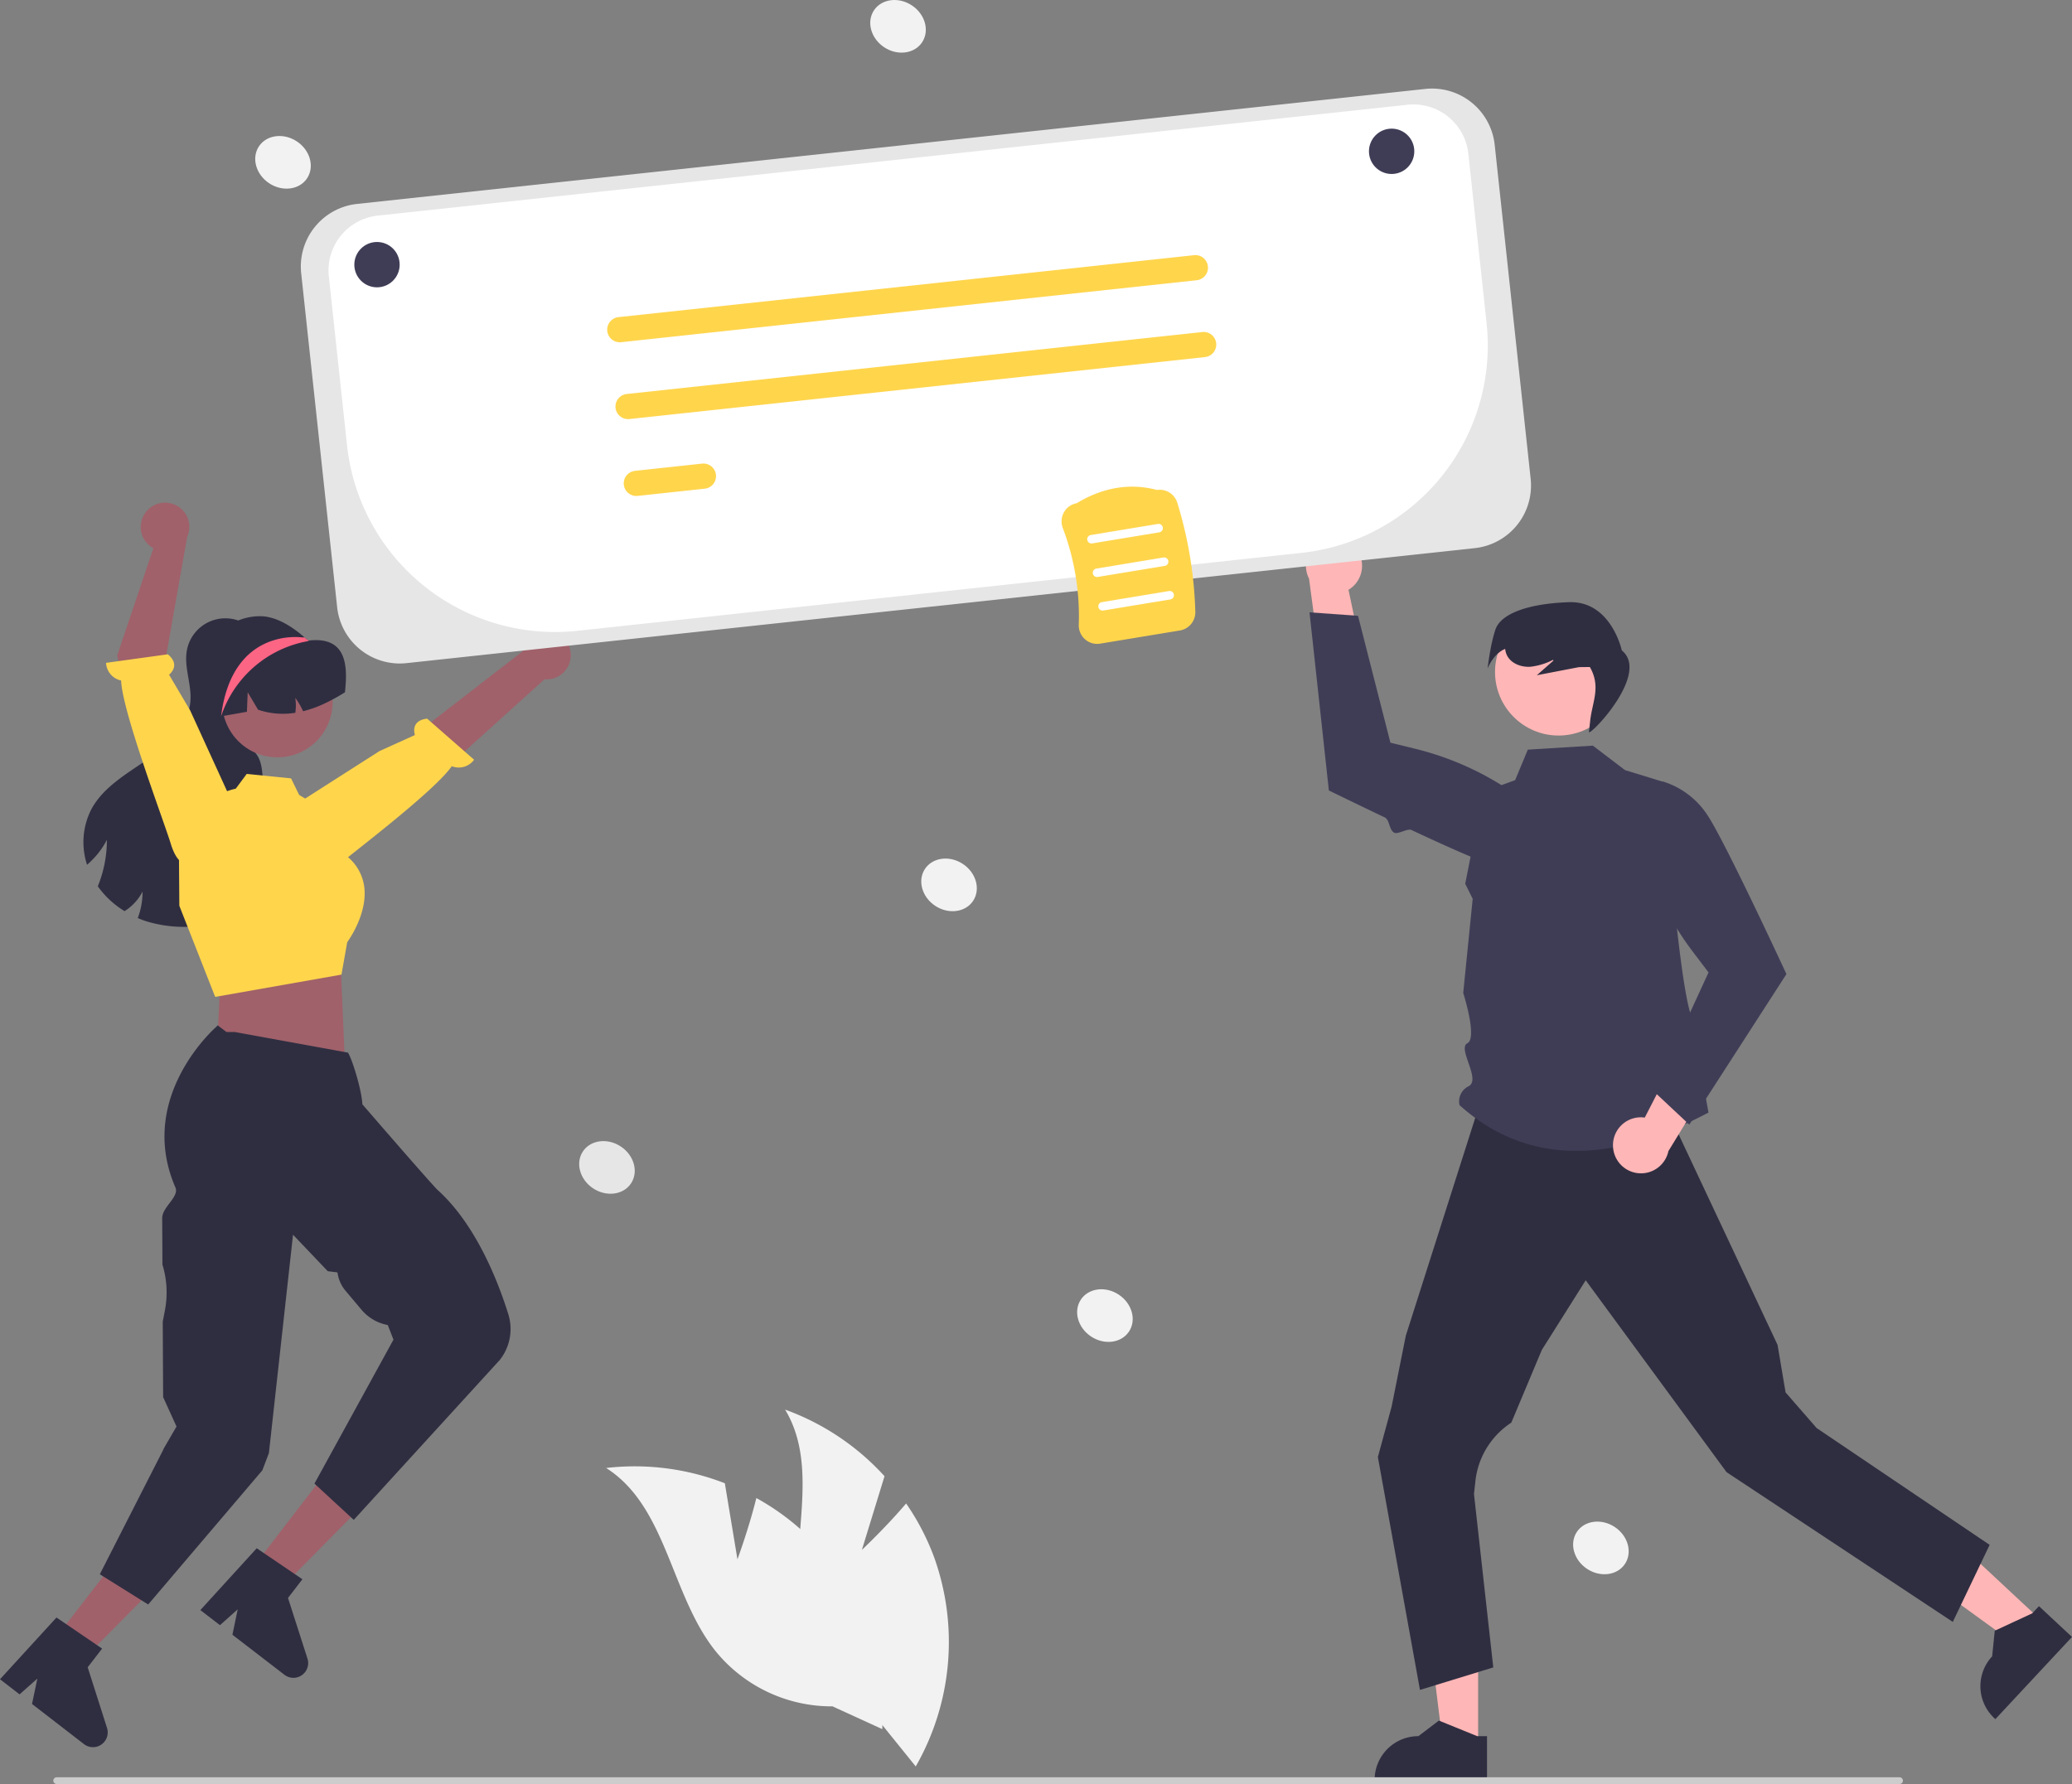 <svg xmlns="http://www.w3.org/2000/svg" data-name="Layer 1" width="731.077" height="629.614" viewBox="0 0 731.077 629.614" xmlns:xlink="http://www.w3.org/1999/xlink"><rect x="0" y="0" width="731.077" height="629.614" fill="#808080" stroke="none"/><path d="M538.567,682.174l7.985-26.005A87.77,87.77,0,0,0,511.468,632.663c13.124,21.743.407,50.108,5.706,74.946a52.794,52.794,0,0,0,28.277,35.978l12.117,15.014a88.466,88.466,0,0,0,6.502-73.787,85.453,85.453,0,0,0-9.894-19.018C546.976,674.261,538.567,682.174,538.567,682.174Z" transform="translate(-234.462 -135.193)" fill="#f2f2f2"/><path d="M494.662,685.496,490.211,658.66a87.77,87.77,0,0,0-41.885-5.392c21.444,13.608,22.711,44.667,38.532,64.535A52.794,52.794,0,0,0,528.213,737.394l17.541,8.034a88.466,88.466,0,0,0-27.088-68.942,85.453,85.453,0,0,0-17.337-12.609C498.659,674.664,494.662,685.496,494.662,685.496Z" transform="translate(-234.462 -135.193)" fill="#f2f2f2"/><polygon points="521.537 616.734 509.237 616.733 503.386 569.293 521.539 569.294 521.537 616.734" fill="#ffb6b6"/><path d="M759.135,763.849l-39.658-.001v-.502a15.437,15.437,0,0,1,15.436-15.436h.001l7.244-5.496,13.516,5.497,3.462 0Z" transform="translate(-234.462 -135.193)" fill="#2f2e41"/><polygon points="720.217 571.872 711.831 580.869 673.137 552.804 685.514 539.526 720.217 571.872" fill="#ffb6b6"/><path d="M965.538,712.899l-27.04,29.01-.367-.342a15.437,15.437,0,0,1-.768-21.816l.001-.001.919-9.046,13.236-6.14,2.36-2.532Z" transform="translate(-234.462 -135.193)" fill="#2f2e41"/><path d="M936.479,680.403l-13,27.189L843.65,654.738l-11.613-15.823-38.079-51.882-15.479,24.561-10.771,25.675,0,0a28.302,28.302,0,0,0-12.675,20.654l-.493,4.546,6.806,61.182-25.868,7.943-14.856-82.19,4.856-17.81,5-25,25.174-79h67.364l38.638,82.242,2.824,16.758,10.955,12.573Z" transform="translate(-234.462 -135.193)" fill="#2f2e41"/><path d="M796.483,398.341l11.34,8.635,13.676,4.203s5.654,79.528,10.748,84.623.5,5.231,1.524,11.849,3.512,20.184,3.512,20.184c-34.387,18.203-64.032,18.691-87.845-2.609a5.931,5.931,0,0,1,3.236-6.695c4.432-2.352-4.086-13.328-.464-15.163s-1.472-17.755-1.472-17.755l3.342-33.216-2.64-5.31,6.443-32.489,11.18-4.083,4.466-10.76Z" transform="translate(-234.462 -135.193)" fill="#3f3d56"/><path d="M803.587,539.69a9.83,9.83,0,0,1,11.207-10.08l15.982-31.064,8.904,15.82L823.139,541.439a9.884,9.884,0,0,1-19.551-1.749Z" transform="translate(-234.462 -135.193)" fill="#ffb6b6"/><path d="M830.502,532.091l34.278-53.127-.113-.244c-.129-.28-7.892-17.045-15.413-32.4-1.158-2.365-2.311-4.696-3.429-6.928q-.724-1.445-1.426-2.83c-3.159-6.228-5.919-11.375-7.566-13.82a29.015,29.015,0,0,0-15.375-11.664l-.159-.041-.151.063a14.724,14.724,0,0,0-8.763,16.198,104.296,104.296,0,0,0,19.353,43.755l5.557,7.325-19.312,41.985Z" transform="translate(-234.462 -135.193)" fill="#3f3d56"/><path d="M712.628,328.445a9.83,9.83,0,0,1-2.359,14.888l7.146,34.195-16.879-6.683-4.198-31.448A9.884,9.884,0,0,1,712.628,328.445Z" transform="translate(-234.462 -135.193)" fill="#ffb6b6"/><path d="M696.505,351.296l6.826,62.857.242.119c.199.098,8.847,4.339,19.461,9.391,1.791.852,1.534,4.543,3.405,5.426,1.289.608,4.693-1.597,5.996-.988,11.602,5.426,23.334,10.702,28.01,12.131a29.015,29.015,0,0,0,19.289-.621l.149-.068.078-.144a14.724,14.724,0,0,0-3.392-18.101A104.296,104.296,0,0,0,733.982,399.492l-8.929-2.191-11.436-44.776Z" transform="translate(-234.462 -135.193)" fill="#3f3d56"/><circle cx="549.931" cy="237.156" r="22.431" fill="#ffb6b6"/><path d="M762.123,357.318c1.845-5.367,11.027-9.089,25.914-9.606S806.699,364.738,806.699,364.738c9.938,8.062-10.612,29.645-11.606,28.868l.447-4.055c.74-6.717,3.885-11.958-.115-18.958l-3.841.044q-7.441,1.431-14.882,2.862l5.873-5.171-.166-.256a22.726,22.726,0,0,1-8.017,2.434c-3.157.186-6.607-1.071-8.119-3.848a6.466,6.466,0,0,1-.725-2.46c-4.257,1.701-6.203,6.948-6.203,6.948S760.278,362.685,762.123,357.318Z" transform="translate(-234.462 -135.193)" fill="#2f2e41"/><path d="M324.835,358.664a12.015,12.015,0,0,0-.981-1.099c.085-.117.171-.245.256-.363Z" transform="translate(-234.462 -135.193)" fill="#2f2e41"/><path d="M329.197,448.88c-3.669,6.517-10.997,10.154-18.261,11.936a45.628,45.628,0,0,1-24.821-.48c-1.024-.331-2.048-.715-3.04-1.141a26.191,26.191,0,0,0,1.131-3.893,26.702,26.702,0,0,0,.555-5.45,17.207,17.207,0,0,1-3.104,4.277,15.695,15.695,0,0,1-3.253,2.613,31.947,31.947,0,0,1-9.44-8.768c.16-.395.32-.789.469-1.184a42.552,42.552,0,0,0,1.835-6.336,43.324,43.324,0,0,0,.907-8.864,27.851,27.851,0,0,1-5.056,6.954,22.669,22.669,0,0,1-1.941,1.845,25.523,25.523,0,0,1,1.536-19.637c4.224-7.808,12.416-12.448,19.711-17.493,7.306-5.045,14.613-11.872,15.231-20.735.416-5.984-2.357-11.978-1.248-17.866a13.804,13.804,0,0,1,23.445-7.093c-4.139,5.866-8.256,11.936-9.93,18.911-1.707,7.104-.309,15.434,5.291,20.138,1.92,1.621,4.277,2.773,5.76,4.8,1.973,2.688,1.984,6.272,2.304,9.578.64,6.432,2.741,12.618,3.872,18.986C332.291,436.336,332.355,443.237,329.197,448.88Z" transform="translate(-234.462 -135.193)" fill="#2f2e41"/><polygon points="19.519 578.195 29.254 585.716 62.898 551.747 48.53 540.646 19.519 578.195" fill="#a0616a"/><path d="M254.395,706.039l16.098,10.972-5.094,6.593,6.823,21.409a5.204,5.204,0,0,1-8.141,5.699l-18.32-14.156,1.881-8.961-6.272,5.569-6.907-5.337Z" transform="translate(-234.462 -135.193)" fill="#2f2e41"/><path d="M303.369,377.614a23.236,23.236,0,1,0,39.966-16.117l-.112-.111c-.186-.195-.372-.39-.567-.576a.009.009,0,0,1-.009-.009c-.242-.223-.483-.446-.734-.66-4.09-3.588-9.837-7.482-15.702-7.482C313.375,352.659,303.369,364.778,303.369,377.614Z" transform="translate(-234.462 -135.193)" fill="#2f2e41"/><path d="M435.811,365.681a8.511,8.511,0,0,1-9.217,9.24l-57.538,51.951-9.902-15.638,59.672-46.149a8.557,8.557,0,0,1,16.985.596Z" transform="translate(-234.462 -135.193)" fill="#a0616a"/><path d="M344.465,442.554s2.141,3.954,9.454-2.151c5.854-4.888,33.903-26.107,39.945-34.803a6.686,6.686,0,0,0,7.872-2.286L385.18,388.814c-4.954.57-4.847,3.898-4.332,5.787l-12.489,5.658-32.25,20.61,6.756,18.854Z" transform="translate(-234.462 -135.193)" fill="#ffd54c"/><polygon points="78.761 343.789 77.555 349.532 76.531 370.716 121.615 373.194 120.215 340.612 115.845 333.432 78.761 343.789" fill="#a0616a"/><circle cx="97.868" cy="247.797" r="19.484" fill="#a0616a"/><path d="M297.738,454.858l-.12-16.196a25.776,25.776,0,0,1,19.962-25.124l.074-.017,3.853-5.191,15.653,1.566,2.869,5.864,11.343,6.754,4.367,14.039a16.602,16.602,0,0,1,7.174,11.119c1.483,9.471-5.148,18.946-5.937,20.033l-2.032,11.446-44.21,7.801-.359.045Z" transform="translate(-234.462 -135.193)" fill="#ffd54c"/><path d="M356.173,379.517a66.428,66.428,0,0,1-7.061,3.893,40.632,40.632,0,0,1-7.701,2.784,26.617,26.617,0,0,0-2.773-4.725,17.184,17.184,0,0,1,.021,5.28,27.507,27.507,0,0,1-13.13-1.077l-3.669-6.154-.277,6.869c-3.04.555-6.069,1.077-9.109,1.621-.181.021-.363.064-.533.096-1.888-8.512.789-17.887,6.741-23.562a21.445,21.445,0,0,1,22.527-4.373c.48.192.971.405,1.44.629a.01.01,0,0,0,.011.011c.277.139.512.469.821.437C356.791,359.762,357.218,370.087,356.173,379.517Z" transform="translate(-234.462 -135.193)" fill="#2f2e41"/><polygon points="89.297 553.071 99.047 560.572 132.623 526.535 118.233 515.464 89.297 553.071" fill="#a0616a"/><path d="M325.042,681.594,341.162,692.533l-5.081,6.603,6.866,21.395a5.204,5.204,0,0,1-8.129,5.715l-18.349-14.119,1.863-8.965-6.261,5.581-6.918-5.323Z" transform="translate(-234.462 -135.193)" fill="#2f2e41"/><path d="M292.12,646.722l-0-.127,4.621-7.963-4.718-10.365-.142-26.631.765-3.998a33.632,33.632,0,0,0-.872-16.158l0,0-.086-16.21c-.166-4.061,6.125-7.632,4.658-11.018-13.866-31.999,14.16-56.41,14.349-56.606l.573-.595,3.107,2.354,2.958.004,39.912,7.273.288.537c1.57,2.944,4.599,13.093,4.779,17.686,1.989,2.303,24.647,28.521,26.661,30.343,13.611,12.315,21.404,32.698,24.837,43.753a17.555,17.555,0,0,1-3.006,16.143L359.276,671.582l-13.866-12.8,27.881-50.805-2.01-5.155a15.843,15.843,0,0,1-9.237-5.366l-5.646-6.701a12.529,12.529,0,0,1-2.86-6.517l-3.424-.412L337.851,570.95l-8.508,77.052-2.313,6.087-40.284,47.359L269.679,690.781Z" transform="translate(-234.462 -135.193)" fill="#2f2e41"/><path d="M285.968,315.87a8.511,8.511,0,0,0,2.623,12.785l-12.809,37.922,10.46,40.187,16.866-7.625-10.408-30.312,7.787-44.122a8.557,8.557,0,0,0-14.519-8.835Z" transform="translate(-234.462 -135.193)" fill="#a0616a"/><path d="M301.407,439.876s-3.961,2.127-6.716-6.992c-2.206-7.301-17.216-46.94-17.486-57.526a6.686,6.686,0,0,1-5.321-6.236l21.8-3.017c3.825,3.198,1.908,5.92.439,7.215l7.425,12.577,15.519,33.953L304.297,438.389Z" transform="translate(-234.462 -135.193)" fill="#ffd54c"/><path d="M312.468,388.005A39.634,39.634,0,0,1,342.982,361.488c.028-.009.121-.046.242-.102.074-.047.167-.093.26-.139-.279-.158-.548-.297-.827-.437a.009.009,0,0,1-.009-.009c-.242-.223-.483-.446-.734-.66l-.706.028S316.381,356.237,312.468,388.005Z" transform="translate(-234.462 -135.193)" fill="#fd6584"/><ellipse cx="624.318" cy="599.483" rx="8.857" ry="10.195" transform="translate(-455.076 652.018) rotate(-56.364)" fill="#f2f2f2"/><ellipse cx="569.318" cy="447.483" rx="8.857" ry="10.195" transform="translate(-353.059 538.422) rotate(-56.364)" fill="#f2f2f2"/><ellipse cx="799.318" cy="681.483" rx="8.857" ry="10.195" transform="translate(-445.282 834.297) rotate(-56.364)" fill="#f2f2f2"/><ellipse cx="334.318" cy="192.483" rx="8.857" ry="10.195" transform="translate(-245.583 229.015) rotate(-56.364)" fill="#f2f2f2"/><ellipse cx="551.318" cy="144.483" rx="8.857" ry="10.195" transform="translate(-108.819 388.271) rotate(-56.364)" fill="#f2f2f2"/><ellipse cx="448.618" cy="547.197" rx="8.857" ry="10.195" transform="translate(-489.921 482.411) rotate(-56.364)" fill="#e6e6e6"/><path d="M904.729,764.807h-650.294a1.191,1.191,0,0,1,0-2.381h650.294a1.191,1.191,0,0,1,0,2.381Z" transform="translate(-234.462 -135.193)" fill="#ccc"/><path d="M375.47,369.355a22.24,22.24,0,0,1-22.045-19.831L340.73,231.618a22.23,22.23,0,0,1,19.701-24.455l376.954-40.588a22.23,22.23,0,0,1,24.456,19.7L774.536,304.181a22.231,22.231,0,0,1-19.701,24.456l-.054-.497.054.497L377.881,369.225A22.494,22.494,0,0,1,375.47,369.355Z" transform="translate(-234.462 -135.193)" fill="#e6e6e6"/><path d="M733.233,172.048a19.852,19.852,0,0,0-2.12.114L367.749,211.287a19.459,19.459,0,0,0-17.264,21.431l6.419,59.615a73.811,73.811,0,0,0,81.29,65.486L693.699,330.308A73.587,73.587,0,0,0,758.986,249.265l-6.443-59.838a19.463,19.463,0,0,0-19.31-17.378Z" transform="translate(-234.462 -135.193)" fill="#fff"/><path d="M656.714,234.09l-203.088,21.867a4.444,4.444,0,1,1-.952-8.838l203.088-21.867a4.444,4.444,0,1,1,.952,8.838Z" transform="translate(-234.462 -135.193)" fill="#ffd54c"/><path d="M659.634,261.213l-203.088,21.867a4.444,4.444,0,0,1-.952-8.838l203.088-21.867a4.444,4.444,0,0,1,.952,8.838Z" transform="translate(-234.462 -135.193)" fill="#ffd54c"/><path d="M483.133,307.654l-23.667,2.548a4.444,4.444,0,0,1-.952-8.838l23.667-2.548a4.444,4.444,0,1,1,.952,8.838Z" transform="translate(-234.462 -135.193)" fill="#ffd54c"/><circle cx="133.018" cy="93.4" r="8" fill="#3f3d56"/><circle cx="491.018" cy="53.4" r="8" fill="#3f3d56"/><path d="M617.323,360.829a6.587,6.587,0,0,1-2.236-5.196,87.659,87.659,0,0,0-5.63-34.077,6.587,6.587,0,0,1,.446-5.639,6.439,6.439,0,0,1,4.449-3.13c9.299-5.611,18.831-7.187,28.338-4.681a6.515,6.515,0,0,1,7.163,4.491,144.983,144.983,0,0,1,6.365,38.525,6.514,6.514,0,0,1-5.446,6.575l-28.133,4.648A6.438,6.438,0,0,1,617.323,360.829Z" transform="translate(-234.462 -135.193)" fill="#ffd54c"/><path d="M619.821,326.974l23.679-3.912a1.5,1.5,0,1,0-.489-2.96l-23.679,3.912a1.5,1.5,0,0,0,.489,2.96Z" transform="translate(-234.462 -135.193)" fill="#fff"/><path d="M621.777,338.813l23.679-3.912a1.5,1.5,0,0,0-.489-2.96l-23.679,3.912a1.5,1.5,0,1,0,.489,2.96Z" transform="translate(-234.462 -135.193)" fill="#fff"/><path d="M623.733,350.653l23.679-3.912a1.5,1.5,0,0,0-.489-2.96l-23.679,3.912a1.5,1.5,0,1,0,.489,2.96Z" transform="translate(-234.462 -135.193)" fill="#fff"/></svg>